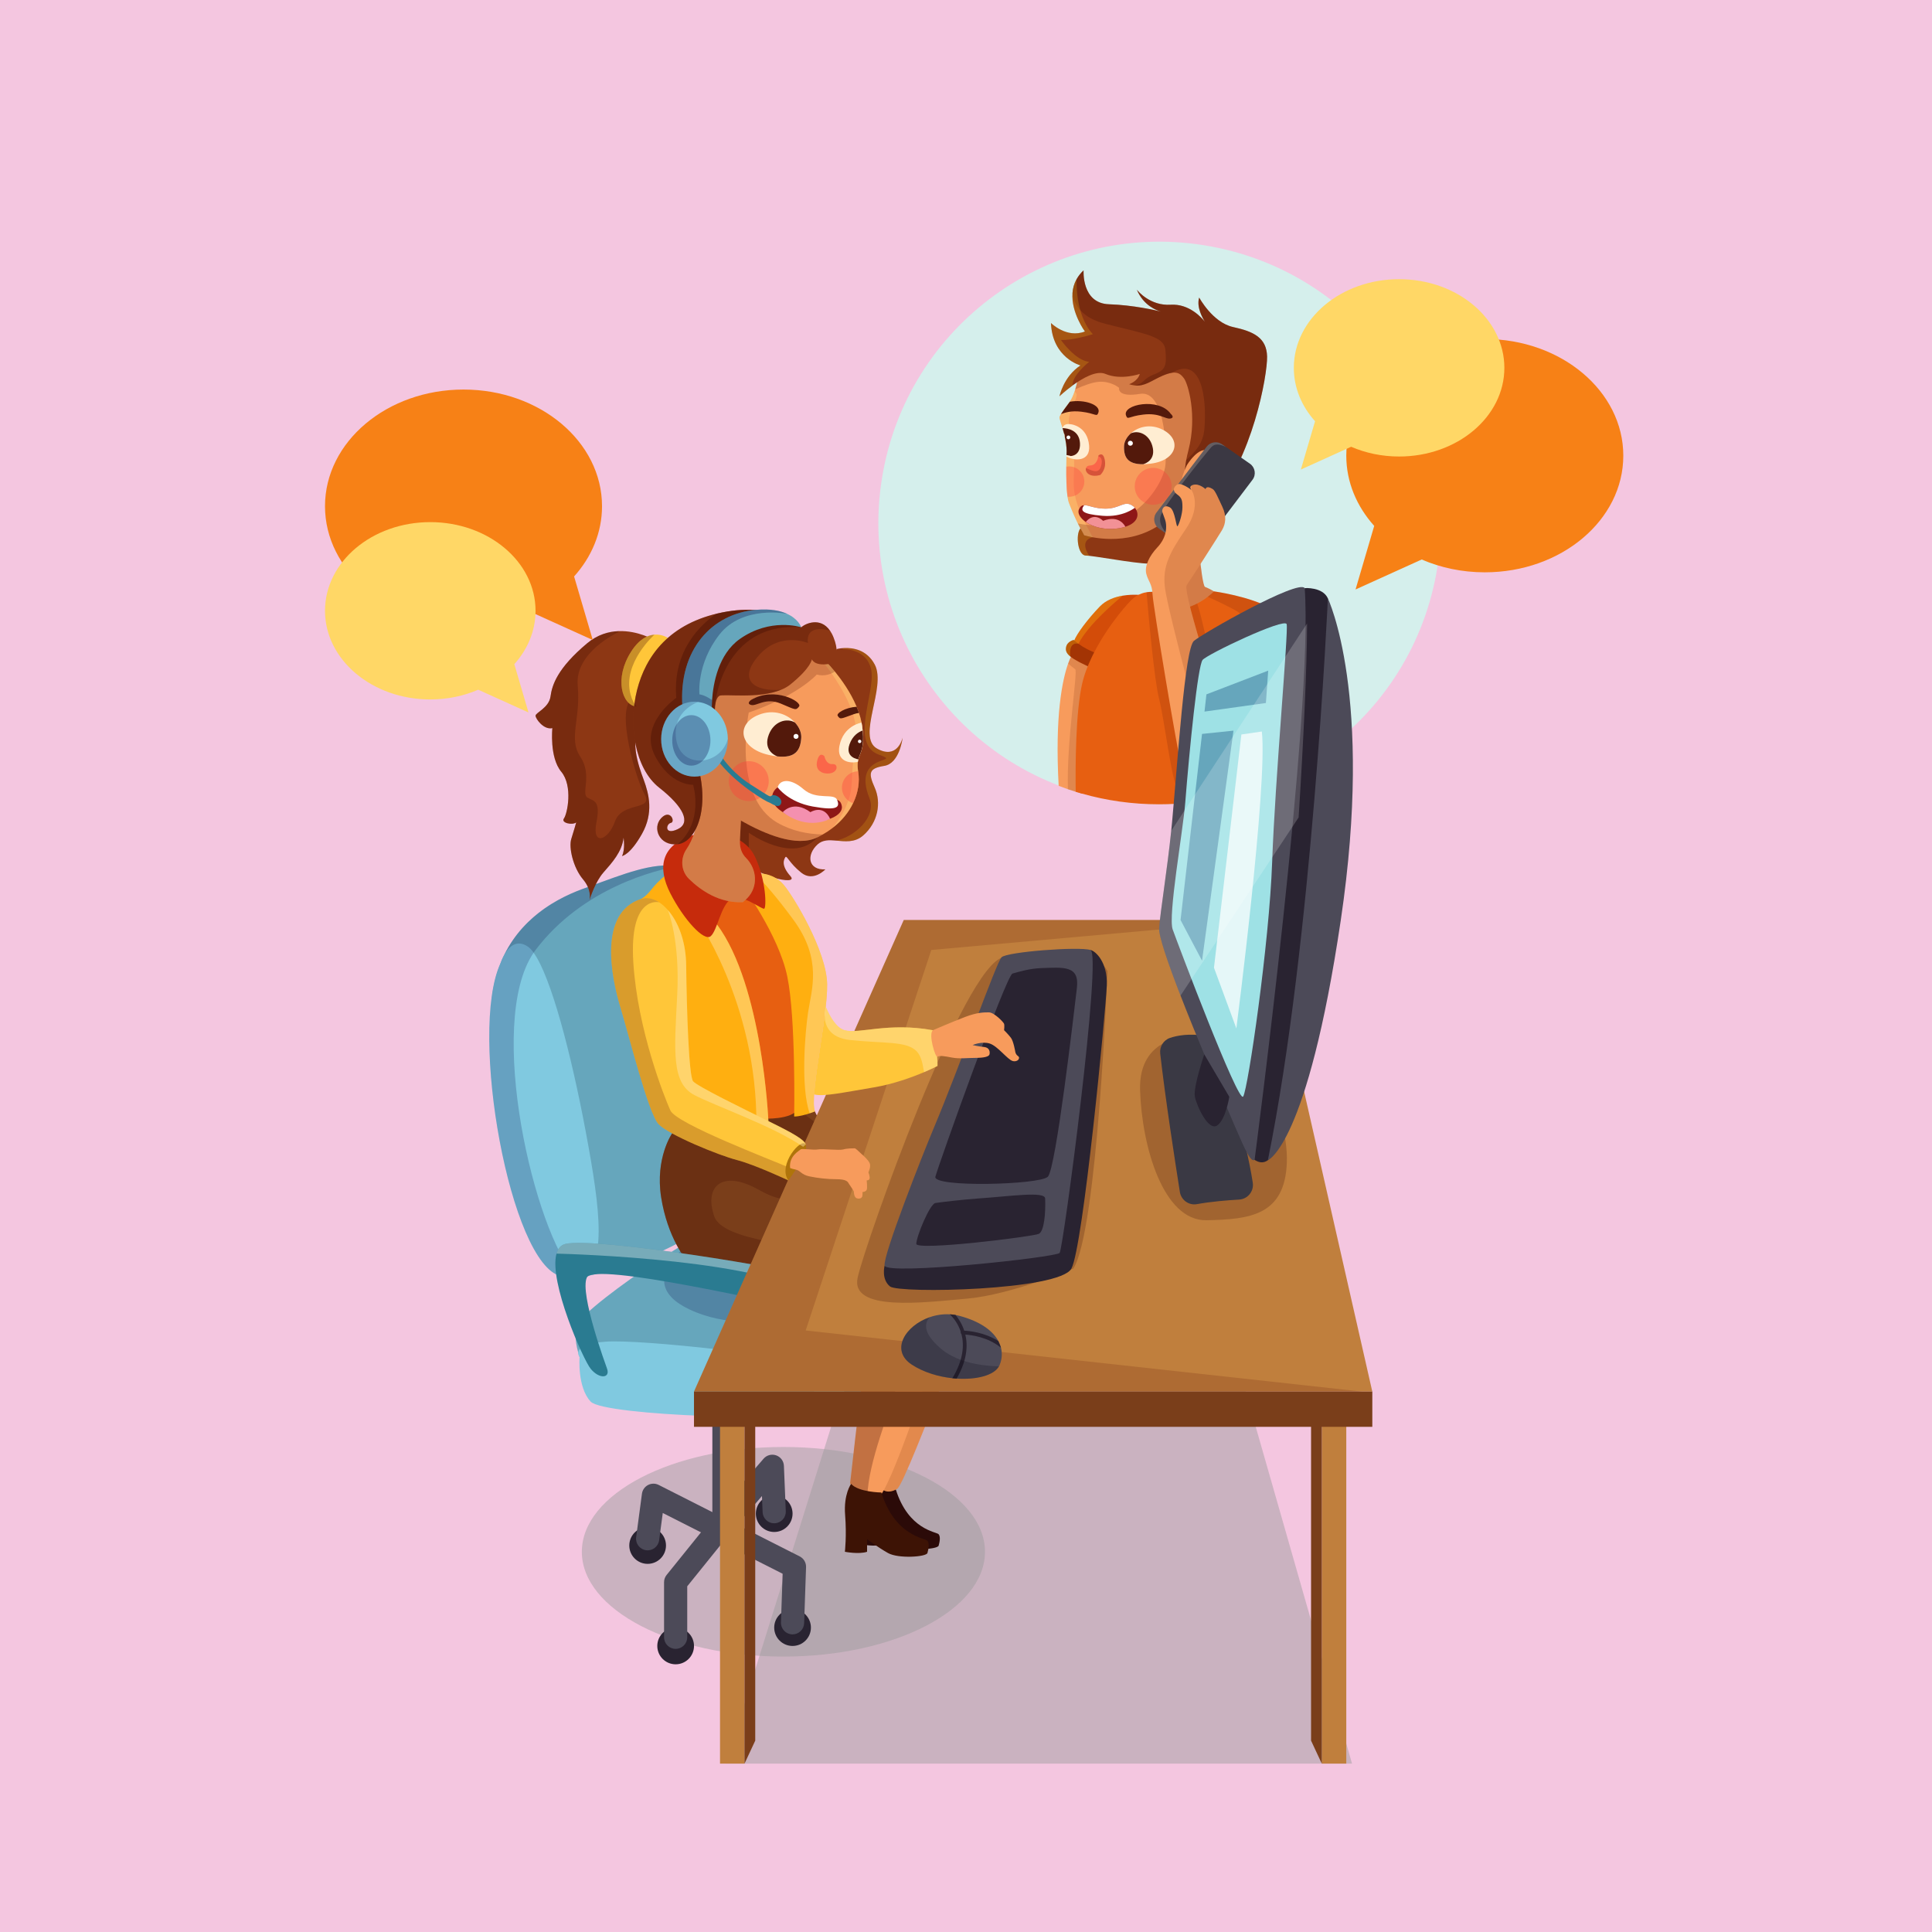 <?xml version="1.0" encoding="utf-8"?>
<!-- Generator: Adobe Illustrator 27.5.0, SVG Export Plug-In . SVG Version: 6.00 Build 0)  -->
<svg version="1.1" xmlns="http://www.w3.org/2000/svg" xmlns:xlink="http://www.w3.org/1999/xlink" x="0px" y="0px"
	 viewBox="0 0 500 500" style="enable-background:new 0 0 500 500;" xml:space="preserve">
<g id="BACKGROUND">
	<rect style="fill:#f4c6e0;" width="500" height="500"/>
</g>
<g id="OBJECTS">
	<g>
		<polygon style="opacity:0.47;fill:#9B9B9B;" points="187.829,456.422 349.905,456.422 301.444,286.928 240.845,286.928 		"/>
		<ellipse style="opacity:0.47;fill:#9B9B9B;" cx="202.746" cy="401.6" rx="52.166" ry="27.122"/>
	</g>
	<g>
		<path style="fill:#2A7B91;" d="M256.062,304.245c-1.11,1.09-2.85,1.78-4.9,1.5c-5.56-0.76-51.68-11.63-53.5-7.55
			c-0.8,1.79,0.03,6.27,1.23,10.79c1.55,5.79,3.71,11.65,3.85,12.05c0.83,2.38-1.94,2.66-4.12,0c-0.96-1.16-3.75-6.97-5.95-13.28
			c-2.12-6.12-3.69-12.71-2.47-16c0.39-1.06,1.08-1.77,2.13-2.02c7.65-1.77,56.9,6.36,62.28,8.38
			C258.012,299.395,257.962,302.395,256.062,304.245z"/>
		<path style="opacity:0.36;fill:#FFFFFF;" d="M256.062,304.245c-0.49-0.29-0.98-0.63-1.47-1.02
			c-10.95-8.85-52.29-11.01-64.39-11.47c0.39-1.06,1.08-1.77,2.13-2.02c7.65-1.77,56.9,6.36,62.28,8.38
			C258.012,299.395,257.962,302.395,256.062,304.245z"/>
		<g>
			<circle style="fill:#292331;" cx="167.608" cy="399.975" r="4.75"/>
			<circle style="fill:#292331;" cx="174.858" cy="425.97" r="4.75"/>
			<circle style="fill:#292331;" cx="200.365" cy="391.725" r="4.75"/>
			<circle style="fill:#292331;" cx="205.115" cy="421.22" r="4.75"/>
		</g>
		<g>
			<g>
				<path style="fill:#4C4A58;" d="M187.358,399.225c-1.657,0-3-1.343-3-3v-59.25c0-1.657,1.343-3,3-3c1.657,0,3,1.343,3,3v59.25
					C190.358,397.882,189.014,399.225,187.358,399.225z"/>
			</g>
			<g>
				<path style="fill:#4C4A58;" d="M174.858,426.725c-1.657,0-3-1.343-3-3v-14.25c0-0.686,0.234-1.35,0.665-1.883l12.5-15.5
					c0.021-0.026,0.043-0.053,0.065-0.078l12.521-14.5c0.804-0.931,2.094-1.275,3.258-0.872c1.162,0.405,1.958,1.479,2.01,2.709
					l0.486,11.746c0.068,1.655-1.218,3.053-2.874,3.121c-1.659,0.083-3.053-1.218-3.122-2.873l-0.173-4.172l-7.534,8.725
					l-11.804,14.636v13.191C177.858,425.382,176.514,426.725,174.858,426.725z"/>
			</g>
			<g>
				<path style="fill:#4C4A58;" d="M205.113,422.975c-0.035,0-0.069-0.001-0.104-0.002c-1.656-0.057-2.952-1.444-2.896-3.101
					l0.431-12.587l-31.021-15.724l-0.941,7.059c-0.219,1.643-1.728,2.792-3.37,2.577c-1.642-0.219-2.796-1.728-2.577-3.37l1.5-11.25
					c0.128-0.964,0.716-1.806,1.576-2.258c0.859-0.454,1.886-0.461,2.754-0.021l36.5,18.5c1.041,0.527,1.682,1.611,1.642,2.778
					l-0.496,14.5C208.054,421.698,206.723,422.975,205.113,422.975z"/>
			</g>
		</g>
		<path style="fill:#66A6BC;" d="M243.362,339.485c-6.62,5.49-18.11,16.84-25.15,22.58c-2.27,1.85-4.07,3.11-5.1,3.42
			c-0.26,0.08-0.7,0.14-1.29,0.2c-8.96,0.85-53.31-0.74-56.89-5.2c-1.85-2.29-3.8-5.82-4.94-9.3c-0.13-0.37-0.25-0.74-0.34-1.11
			c-0.94-3.32-1.05-6.48,0.46-8.34c3.25-4,15.63-12.75,21.25-16.25c5.28-3.29,9.63-6.08,13.7-8.31c0.29-0.16,0.52-0.29,0.68-0.38
			c0.05-0.02,0.1-0.05,0.15-0.08c0.06-0.03,0.09-0.05,0.09-0.05c8.25-4.4,15.49-6.41,27.13-5.43c17.75,1.5,31.25,5.5,34.25,11.25
			S252.112,332.235,243.362,339.485z"/>
		<path style="fill:#66A6BC;" d="M196.862,299.235c-0.82,4.82-3.8,9.26-7.96,13.18c-11.16,10.55-30.79,17.4-39.74,18.17
			c-1.88,0.16-3.29,0.05-4.05-0.35c-5.75-3-18.75-44.75-18-68.75c0.15-4.71,1.04-8.74,2.42-12.19c0,0,0.01-0.02,0.02-0.06
			c0.28-0.7,0.58-1.37,0.89-2.02c0.01-0.02,0.02-0.04,0.03-0.05c2.66-5.46,6.56-9.29,10.37-11.99c4.9-3.45,9.66-5.02,11.52-5.69
			c9.18-3.34,16.57-6.35,22.89-5.29c3.4,0.56,6.48,2.3,9.36,5.79C192.862,239.985,200.362,278.735,196.862,299.235z"/>
		<path style="fill:#80C9E0;" d="M149.062,330.475c-1.12,0.18-2.43,0.11-3.95-0.24c-13-3-23.92-63.12-15.58-80.94
			c0,0,0.01-0.02,0.02-0.06c0.07-0.22,0.37-1.08,0.89-2.02c0.01-0.02,0.02-0.04,0.03-0.05c1.09-1.95,3.13-4.24,6.14-2.18
			c0.49,0.33,0.99,0.86,1.49,1.57c4.47,6.19,9.69,26.01,13.51,46.43C155.362,313.075,157.562,329.075,149.062,330.475z"/>
		<path style="opacity:0.2;fill:#040447;" d="M149.062,330.475c0.03,0.04,0.07,0.07,0.1,0.11c-1.88,0.16-3.29,0.05-4.05-0.35
			c-13-3-23.92-63.12-15.58-80.94c0,0,0.01-0.02,0.02-0.06c0.07-0.22,0.37-1.08,0.89-2.02c0.01-0.02,0.02-0.04,0.03-0.05
			c6.09-12.46,18.58-16.48,21.89-17.68c9.18-3.34,16.57-6.35,22.89-5.29c-5.23,0.95-24.36,5.42-36.65,21.66
			c-0.17,0.23-0.34,0.46-0.5,0.7C125.632,264.885,138.312,319.115,149.062,330.475z"/>
		<path style="fill:#80C9E0;" d="M149.994,351.186c0,0-2.633-3.204,6.617-3.954s50.5,4,54.5,6.25s7.25,9.5,2,12s-56.75,1-60.25-2.75
			S149.994,351.186,149.994,351.186z"/>
		<path style="fill:#92E2F4;" d="M243.862,342.985c-9.03,8.07-19.74,18.04-26.1,22c-1.91,1.19-3.44,1.84-4.4,1.73
			c-0.59-0.07-1.06-0.39-1.43-0.88c-0.04-0.05-0.07-0.1-0.11-0.15c-2.08-3.12-0.71-12.2-0.71-12.2s3.54-3.51,8.48-8.18
			c8.89-8.4,22.31-20.57,27.77-22.82C255.862,318.985,255.612,332.485,243.862,342.985z"/>
		<path style="opacity:0.2;fill:#040447;" d="M243.862,342.985c-9.03,8.07-19.74,18.04-26.1,22c0.15-0.94,0.3-1.92,0.45-2.92
			c0.85-5.77,1.57-12.22,1.38-16.76c-0.42-10.28-22.58,2.27-41.06-6.38c-16.35-7.66,2.07-19.19,6.53-21.75
			c0.29-0.16,0.52-0.29,0.68-0.38c0.05-0.02,0.1-0.05,0.15-0.08c0.06-0.03,0.09-0.05,0.09-0.05c8.25-4.4,15.49-6.41,27.13-5.43
			c17.75,1.5,31.25,5.5,34.25,11.25C255.862,318.985,255.612,332.485,243.862,342.985z"/>
	</g>
	<g>
		<path style="fill:#8D3714;" d="M233.602,190.905c-0.06,0.56-0.92,6.68-4.74,7.3c-4,0.65-4.21,1.78-2.48,5.65
			c1.73,3.88,0.87,9-3.01,12.38c-2.22,1.92-4.76,1.51-7.09,1.31c-1.75-0.16-3.38-0.19-4.67,0.97c-3,2.72-2.5,6.72,2,6.47
			c0,0-3.11,3.37-6.24,0.87c-3.14-2.5-3.75-4.62-4.13-4c-0.38,0.63-1.16,2.1,1.35,4.92c2.32,2.6-9.81,0.06-13.59-5.52
			c-0.34-0.48-0.6-0.99-0.79-1.52c-2.35-6.63,0.04-11.9,6.16-8.89c5.28,2.6,11.27,4.43,16.2,1.67c0.78-0.44,1.54-0.99,2.26-1.67
			c5.28-4.99,8.24-22.24,4.76-28.24c-3.48-6-6.47-10.66-6.47-10.66s2.52-0.84,3.38-3.96c0,0,0.75-0.21,1.87-0.27
			c2.24-0.12,5.94,0.35,8.01,4.27c3.1,5.87-4.77,18.75,0.6,21.75C232.092,196.585,233.482,191.425,233.602,190.905z"/>
		<path style="opacity:0.32;fill:#350703;" d="M212.572,212.515c-0.02,1.93-0.36,3.39-1.09,4.22c-6.24,7.05-17.7-1.22-17.7-1.22
			v3.84l-2.78,1.9c-0.34-0.48-0.6-0.99-0.79-1.52c-2.35-6.63,0.04-11.9,6.16-8.89C201.652,213.445,207.642,215.275,212.572,212.515z
			"/>
		<path style="fill:#2B0A08;" d="M224.532,383.358c0,0-1.833,2.47-1.436,7.494c0.397,5.024-0.056,8.857-0.056,8.857
			s3.361,0.661,5.344,0v-3.04c0,0,2.512,1.91,5.023,3.334c2.512,1.425,9.254,0.955,9.518,0c0.264-0.955,0.529-2.277,0-2.938
			c-0.529-0.661-7.8-1.058-11.105-11.633C231.821,385.432,226.365,385.383,224.532,383.358z"/>
		<path style="fill:#E2894D;" d="M244.324,303.559c4.55,1.256,10.063,6.547,11.914,13.95c1.851,7.403-7.699,28.291-11.914,39.131
			s-10.824,27.894-12.146,28.687c-1.322,0.793-2.908,1.058-3.966,0c-1.058-1.058,16.698-43.59,16.525-55.391
			c-0.173-11.801-8.857-18.375-12.294-18.97C229.004,310.37,239.284,302.167,244.324,303.559z"/>
		<path style="fill:#F79B5C;" d="M244.872,338.665c-2.12,10.7-13.09,42.96-16.92,48.25c0,0-1.55,0.78-3.48,0.43
			c-1.45-0.26-3.1-1.14-4.46-3.47c0,0,2.38-21.42,3.97-33.32c1.59-11.88,1.61-15.31-1.63-16.25h-0.01
			c-1.64-0.47-1.92-4.68-0.28-9.73c1.59-4.94,5.02-10.67,10.78-14.47c0,0,0.52,0.22,1.34,0.61c2.18,1.03,6.51,3.24,9.1,5.74
			C246.852,319.885,246.982,327.955,244.872,338.665z"/>
		<path style="fill:#7A3E1A;" d="M247.512,303.765c-1.84-1.09-6.23-0.4-13.33,6.95c-1.59,1.65-3.32,3.63-5.18,6
			c-2.47,3.15-4.12,5.85-5.19,8.12c-2.47,5.23-1.92,8.24-1.47,9.47h0.01c0.16,0.44,0.31,0.65,0.31,0.65
			c-5.16-0.13-41.38-5.28-43.29-6.87c-1.91-1.59-6.68-8.06-8.27-18.24c-1.59-10.18,2.84-16.53,2.84-16.53
			c1.6-3.56,22.84-6.33,32.38-6.34c2.63,0,4.37,0.2,4.57,0.66c0.93,2.11,1.72,3.17,7.54,5.68c5.81,2.51,15.86,4.23,21.55,5.82
			C245.662,300.715,247.512,303.765,247.512,303.765z"/>
		<path style="opacity:0.3;fill:#490E05;" d="M231.972,358.905c-1.48,5.8-7.34,19.57-7.5,28.44c-1.45-0.26-3.1-1.14-4.46-3.47
			c0,0,2.38-21.42,3.97-33.32c1.59-11.88,1.61-15.31-1.63-16.25c0.16,0.44,0.31,0.65,0.31,0.65c-5.16-0.13-41.38-5.28-43.29-6.87
			c-1.91-1.59-6.68-8.06-8.27-18.24c-1.59-10.18,2.84-16.53,2.84-16.53c1.6-3.56,22.84-6.33,32.38-6.34l18.75,14.06
			c0,0,4.15,4.54,2.13,7.54c-2.02,3-7.26,8.33-9.31,5.33c-2.05-3-4.01-5.99-8.03-5.99c-4.02-0.01-3.97,5.34-13.49,0
			c-9.53-5.34-14.2-0.9-11.53,6.88c2.22,6.47,23.47,7.79,37.22,9.78c0.6,0.08,1.18,0.17,1.75,0.26c2.07,0.32,3.92,0.67,5.45,1.07
			C240.842,328.905,233.762,351.905,231.972,358.905z"/>
		<path style="fill:none;stroke:#000000;stroke-width:0.45;stroke-miterlimit:10;" d="M189.213,232.637
			c1.764-0.025,7.8-13.617-0.925-15.467c-8.725-1.851-14.938,1.719-14.806,5.024C173.613,225.499,179.826,232.77,189.213,232.637z"
			/>
		<path style="fill:#E75F11;" d="M197.534,289.492c0,0,7.41,0.389,8.997-2.52c1.586-2.909,0.53-34.695-5.685-45.742
			c-6.214-11.047-11.586-10.241-13.749-9.65c-2.163,0.59-4.759,5.949-1.454,12.03C188.948,249.691,197.262,268.35,197.534,289.492z"
			/>
		<path style="fill:#FFAF10;" d="M198.862,290.145c-0.87,0.56-1.93,0.97-3.1,1.27c-7.18,1.84-18.71-0.61-18.71-0.61
			c-0.53-7.4-11.5-19.3-15.73-33.31c-4.23-14.02,1.98-23.27,4.62-24.86c2.65-1.58,2.38-3.04,6.61-6.34c0,0,0.58-1.41,4.94,3.13
			c1.9,1.96,4.5,5.05,8.07,9.84C197.382,255.135,198.862,290.145,198.862,290.145z"/>
		<path style="opacity:0.44;fill:#FFE6AE;" d="M198.862,290.145c-0.87,0.56-1.93,0.97-3.1,1.27c0.23-32.33-16.03-54.59-16.03-54.59
			c-1.5-2.86-2.17-5.31-2.24-7.4c1.9,1.96,4.5,5.05,8.07,9.84C197.382,255.135,198.862,290.145,198.862,290.145z"/>
		<path style="fill:#FFAF10;" d="M210.892,287.635c0,0-0.54,0.22-1.34,0.49c-1.12,0.37-2.75,0.83-4.02,0.83
			c0,0,0.47-25.38-1.78-36.22c-2.24-10.84-11.76-23.72-11.76-23.72l3.97-2.32l1.03-0.61c0.13,0,3.38,0.03,5.84,2.93
			c2.51,2.96,11.1,17.11,11.23,25.7C214.202,263.305,209.442,283.535,210.892,287.635z"/>
		<path style="opacity:0.44;fill:#FFE6AE;" d="M210.892,287.635c0,0-0.54,0.22-1.34,0.49c-2.4-6.68-1.19-20.97-0.42-26.13
			c0.88-5.82,3.76-13.62-3.76-23.9c-4.31-5.89-7.49-9.44-9.41-11.4l1.03-0.61c0.13,0,3.38,0.03,5.84,2.93
			c2.51,2.96,11.1,17.11,11.23,25.7C214.202,263.305,209.442,283.535,210.892,287.635z"/>
		<path style="fill:#8D3714;" d="M166.522,186.645c-4.04,4.04-1.27,11.55,0.08,15.19c1.34,3.64,2.61,8.54-0.48,14
			c-3.08,5.46-5.14,5.7-5.14,5.7c0.87-1.74,0.4-4.75,0.4-4.75c-0.4,3.64-2.93,6.41-5.22,9.02c-2.08,2.37-3.38,6.42-3.61,7.16
			c0.14-0.54,0.52-2.8-1.69-5.42c-2.53-3.01-3.72-8.23-3.01-10.44c0.71-2.22,1.27-4.27,1.27-4.27c-0.95,0.79-4.04,0.15-3.17-1.03
			c0.87-1.19,2.38-8.39-0.71-12.1c-3.08-3.72-2.29-11.27-2.29-11.27c-2.22,0.53-4.35-2.42-4.35-3.21c0-0.79,3.48-2.06,3.87-4.98
			c0.4-2.93,1.74-7.28,9.49-13.77c2.68-2.24,5.56-3.05,8.18-3.14h0.01c4.95-0.17,8.98,2.2,8.98,2.2s0.94,11.36-0.89,17.74
			C167.822,184.715,167.262,185.905,166.522,186.645z"/>
		<path style="opacity:0.3;fill:#490E05;" d="M166.602,201.835c1.34,3.64,2.61,8.54-0.48,14c-3.08,5.46-5.14,5.7-5.14,5.7
			c0.87-1.74,0.4-4.75,0.4-4.75c-0.4,3.64-2.93,6.41-5.22,9.02c-2.08,2.37-3.38,6.42-3.61,7.16c0.14-0.54,0.52-2.8-1.69-5.42
			c-2.53-3.01-3.72-8.23-3.01-10.44c0.71-2.22,1.27-4.27,1.27-4.27c-0.95,0.79-4.04,0.15-3.17-1.03c0.87-1.19,2.38-8.39-0.71-12.1
			c-3.08-3.72-2.29-11.27-2.29-11.27c-2.22,0.53-4.35-2.42-4.35-3.21c0-0.79,3.48-2.06,3.87-4.98c0.4-2.93,1.74-7.28,9.49-13.77
			c2.68-2.24,5.56-3.05,8.18-3.14c-0.17,0.22-0.26,0.34-0.26,0.34s-11.2,5.16-10.37,13.78c0.83,8.62-2.5,13.64,0.67,18.38
			c3.16,4.74,0.16,9.57,1.83,10.57s3.48,0.61,2.32,6.56c-1.15,5.94,3.01,4.71,4.85-0.43c1.83-5.13,10.017-2.662,7.645-6.929
			c-2.767-4.977-8.525-26.241-1.585-24.801c1.09,0.23,2.1,1.11,3,2.47c-0.42,1.44-0.98,2.63-1.72,3.37
			C162.482,190.685,165.252,198.195,166.602,201.835z"/>
		<path style="fill:#C62B0C;" d="M179.43,216.113c4.791-1.445,13.088-0.529,15.996,5.685c2.908,6.213,2.908,12.955,2.38,13.352
			c-0.529,0.397-5.949-4.098-8.593-2.512c-2.644,1.586-3.569,8.196-5.288,9.65c-1.719,1.454-7.011-4.363-10.446-11.105
			C170.044,224.441,171.101,218.624,179.43,216.113z"/>
		<g>
			<path style="fill:#F79B5C;" d="M222.112,199.855c0.39,2.43,0,5.26-1.34,8.02c-1.11,2.3-2.87,4.55-5.38,6.45
				c0,0-0.01,0.01-0.01,0.02c-0.75,0.58-1.57,1.12-2.46,1.62c0,0,0,0-0.01,0c-0.46,0.28-0.93,0.53-1.43,0.77
				c-5.35,2.59-13.58-0.89-19.73-4.37c-3.63-2.04-6.53-4.08-7.69-4.87c0,0-2.58-1.12-4.11-3.58c-0.64-1.03-1.09-2.29-1.09-3.81
				c0,0-13.13-7.12-8.5-20.5c4.45-12.88,20.96-24.02,41.6-9.53c0.8,0.55,1.6,1.15,2.4,1.78c0,0,0.7,0.72,1.71,1.96
				c1.62,1.99,4.05,5.32,5.62,9.09c0.22,0.53,0.42,1.06,0.6,1.6c0.29,0.83,0.52,1.67,0.68,2.51c0.05,0.28,0.1,0.56,0.14,0.84
				c0.06,0.43,0.11,0.83,0.14,1.2c0.47,4.72-0.66,5.64-1.12,7.46c-0.05,0.21-0.09,0.42-0.12,0.66c-0.09,0.64-0.09,1.4,0.07,2.44
				C222.082,199.695,222.102,199.775,222.112,199.855z"/>
			<path style="fill:#F79B5C;" d="M193.452,232.375c-0.69,0.71-1.22,1.11-1.22,1.11c-6.03,0.27-10.81-2.99-13.92-6.02
				c-2.12-2.07-2.28-5.34-0.6-7.78c0.75-1.09,1.51-2.6,2.15-4.7c1.19-3.93,0.73-8.14,0.09-11.07c-0.46-2.17-1.03-3.65-1.08-3.8
				l12.89,11.97c0,0,0,0-0.01,0.28c-0.03,0.47-0.09,1.73-0.27,5.13c-0.1,2.16,0.64,3.59,1.58,4.53
				C195.922,224.895,196.242,229.435,193.452,232.375z"/>
		</g>
		<path style="opacity:0.36;fill:#FFD878;" d="M222.112,199.855c0.39,2.43,0,5.26-1.34,8.02c-1.11,2.3-2.87,4.55-5.38,6.45
			c3.04-3.51,4.51-7.48,4.86-9.92c0.42-3.01,0.01-4.35,1.23-13.26c1.18-8.65-8.92-20.38-9.52-21.07c0.8,0.55,1.6,1.15,2.4,1.78
			c0,0,0.7,0.72,1.71,1.96c1.62,1.99,4.05,5.32,5.62,9.09c0.22,0.53,0.42,1.06,0.6,1.6c0.29,0.83,0.52,1.67,0.68,2.51
			c0.05,0.28,0.1,0.56,0.14,0.84c0.06,0.43,0.11,0.83,0.14,1.2c0.47,4.72-0.66,5.64-1.12,7.46c-0.05,0.21-0.09,0.42-0.12,0.66
			c-0.09,0.64-0.09,1.4,0.07,2.44C222.082,199.695,222.102,199.775,222.112,199.855z"/>
		<path style="opacity:0.24;fill:#601506;" d="M201.262,212.965c3.72,2.12,7.8,2.91,11.65,3c-0.46,0.28-0.93,0.53-1.43,0.77
			c-5.35,2.59-13.58-0.89-19.73-4.37c-0.03,0.47-0.09,1.73-0.27,5.13c-0.1,2.16,0.64,3.59,1.58,4.53c2.86,2.87,3.18,7.41,0.39,10.35
			c-0.69,0.71-1.22,1.11-1.22,1.11c-6.03,0.27-10.81-2.99-13.92-6.02c-2.12-2.07-2.28-5.34-0.6-7.78c0.75-1.09,1.51-2.6,2.15-4.7
			c1.19-3.93,0.73-8.14,0.09-11.07c-0.64-1.03-1.09-2.29-1.09-3.81c0,0-13.13-7.12-8.5-20.5c4.62-13.37,22.25-24.87,44-7.75
			c0,0,0.7,0.72,1.71,1.96c-0.96,0.59-2.67,1.32-4.7,0.76c0,0-4.65,5.33-17.59,9.83
			C193.782,184.405,189.342,206.185,201.262,212.965z"/>
		<path style="fill:#FFEDD2;" d="M223.252,189.055c-0.03-0.37-0.08-0.77-0.14-1.2c-0.04-0.28-0.09-0.56-0.14-0.84
			c0,0-4.74,0.72-5.74,6.09c-0.71,3.84,2.45,4.56,4.78,4.07c0.03-0.24,0.07-0.45,0.12-0.66
			C222.592,194.695,223.722,193.775,223.252,189.055z"/>
		<path style="fill:#FFEDD2;" d="M207.362,190.985c-0.22,3.26-1.58,5.28-6.2,4.77c-0.69-0.07-1.45-0.2-2.3-0.4
			c-7.63-1.75-8.5-8-2.49-10.37c3.86-1.53,7.4-0.17,9.36,2C206.842,188.195,207.452,189.645,207.362,190.985z"/>
		<path style="fill:#53190B;" d="M207.362,190.985c-0.22,3.26-1.58,5.28-6.2,4.77c-0.81-0.32-3.69-1.79-2.18-5.67
			c1.32-3.39,4.59-4.36,6.75-3.1C206.842,188.195,207.452,189.645,207.362,190.985z"/>
		<path style="fill:none;stroke:#000000;stroke-width:0.45;stroke-miterlimit:10;" d="M183.236,197.302
			c0,0,2.75-7.446-0.875-11.821s-10.018-0.801-9.5,4.602C173.38,195.488,179.486,200.248,183.236,197.302z"/>
		<path style="fill:none;stroke:#000000;stroke-width:0.45;stroke-miterlimit:10;" d="M184.843,190.953
			c0,3.725-2.689,6.746-6.006,6.746c-3.317,0-6.006-3.02-6.006-6.746c0-3.726,2.689-6.746,6.006-6.746
			C182.154,184.207,184.843,187.227,184.843,190.953z"/>
		<path style="fill:#8E1717;" d="M209.986,206.357c4.768,1.262,7.353-0.664,7.875,2.25s-6.284,5.625-13.267,2.625
			c-6.983-3-4.983-7.25-2.233-8S205.736,205.232,209.986,206.357z"/>
		<path style="fill:#F490AF;" d="M202.591,210.19c0,0,2.645-3.292,7.145,0c0,0,3.313-2.142,5.094,1.7
			C214.831,211.889,209.279,215.203,202.591,210.19z"/>
		<path style="fill:#FFFFFF;" d="M201.258,203.76c0,0,2.729,3.836,9.104,4.967s7.066,0.196,6.283-1.712s-5.277,0.217-8.717-2.783
			C204.486,201.232,201.779,201.788,201.258,203.76z"/>
		<g style="opacity:0.36;">
			<circle style="fill:#FF3B3B;" cx="193.786" cy="202.157" r="5.169"/>
			<path style="fill:#FF3B3B;" d="M220.772,207.875c-1.67-0.56-2.88-2.15-2.88-4.02c0-2.32,1.87-4.21,4.19-4.24
				c0,0.08,0.02,0.16,0.03,0.24C222.502,202.285,222.112,205.115,220.772,207.875z"/>
		</g>
		<path style="fill:#FFC639;" d="M172.832,165.095c-5.7,6.63-7.94,17.03-8.09,17.74c-0.01,0.03-0.01,0.04-0.01,0.04
			c-3.75-0.35-5.87-7.27-1.37-14.27c2.08-3.25,4.27-4.23,6.01-4.36C171.402,164.085,172.832,165.095,172.832,165.095z"/>
		<path style="fill:#8D3714;" d="M214.362,171.855c-3.75,0.5-4.25-1.25-4.25-1.25s-0.13,2.13-5.52,6.5c-0.7,0.57-1.51,1.03-2.4,1.39
			c-5.94,2.49-15.21,0.96-16.08,1.61c-1,0.75-1.51,3.19-0.75,8.75c0.77,5.56-1.29,4.92-1.29,4.92c-0.05,4.06-3.46,4.43-3.46,4.43
			c3.12,11.22-0.5,19.78-5.25,20.28s-6.63-4.25-4.25-6.75c2.37-2.5,3.75,1,2.5,1.23s-1.75,3.27,1.75,1.64
			c3.5-1.62,1.62-5.75-4.75-10.75c-6.38-5-8-16.37-5.75-25.25c2.25-8.87,8.37-17.37,22.12-20.12s20.39,3.87,20.39,3.87
			c0.89-0.89,4.9-2.84,7.44,0.88c0.01,0.01,0.02,0.01,0.02,0.01c0.32,0.48,0.63,1.05,0.9,1.74
			C218.112,170.985,214.362,171.855,214.362,171.855z"/>
		<path style="opacity:0.3;fill:#490E05;" d="M214.812,163.235c-0.4-0.13-6.31-1.95-5.73,3.17c0,0-6.43-2.75-11.8,2.28
			c-0.31,0.29-0.61,0.6-0.91,0.94c-5.52,6.27-1.3,9.44,5.82,8.87c-5.94,2.49-15.21,0.96-16.08,1.61c-1,0.75-1.51,3.19-0.75,8.75
			c0.17,1.26,0.2,2.2,0.14,2.9c0,0.04-0.01,0.08-0.01,0.12c-0.04,0.37-0.1,0.67-0.18,0.91c-0.02,0.03-0.03,0.06-0.03,0.09
			c-0.03,0.06-0.05,0.11-0.07,0.16c-0.1,0.25-0.23,0.41-0.36,0.52c-0.03,0.03-0.07,0.05-0.1,0.07c-0.03,0.03-0.06,0.05-0.09,0.06
			c-0.09,0.05-0.17,0.08-0.24,0.09c-0.03,0.01-0.06,0.01-0.09,0.01c-0.16,0.02-0.26-0.01-0.26-0.01c-0.05,4.06-3.46,4.43-3.46,4.43
			c3.12,11.22-0.5,19.78-5.25,20.28s-6.63-4.25-4.25-6.75c2.37-2.5,3.75,1,2.5,1.23s-1.75,3.27,1.75,1.64
			c3.5-1.62,1.62-5.75-4.75-10.75c-6.38-5-8-16.37-5.75-25.25c2.16-8.52,7.9-16.7,20.54-19.77c0.51-0.13,1.04-0.24,1.58-0.35
			c0.75-0.15,1.48-0.27,2.19-0.37c11.93-1.62,17.87,3.92,18.19,4.23c0.01,0,0.01,0.01,0.01,0.01
			C208.262,161.465,212.272,159.515,214.812,163.235z"/>
		<path style="opacity:0.32;fill:#350703;" d="M207.372,162.355c-18.05-1.45-22.91,15.65-22.53,24.22c0.08,1.76,0.31,3.49,0.66,5.18
			c0,0.04-0.01,0.08-0.01,0.12c-0.04,0.37-0.11,0.67-0.18,0.91c-0.02,0.03-0.03,0.06-0.03,0.09c-0.03,0.06-0.05,0.11-0.07,0.16
			c-0.11,0.24-0.24,0.4-0.36,0.52c-0.03,0.03-0.07,0.05-0.1,0.07c-0.03,0.03-0.06,0.05-0.09,0.06c-0.09,0.05-0.17,0.08-0.24,0.09
			c-0.03,0.01-0.06,0.01-0.09,0.01c-0.16,0.02-0.26-0.01-0.26-0.01c-0.05,4.06-3.46,4.43-3.46,4.43c3.12,11.22-0.5,19.78-5.25,20.28
			c6.92-5.89,4.01-15.38,4.01-15.38s-6.03,0.3-10-7.78c-3.97-8.09,5.64-14.73,5.64-14.73c-1-12.38,6.57-19.16,10.39-21.76
			c0.51-0.13,1.04-0.24,1.58-0.35c0.75-0.15,1.48-0.27,2.19-0.37c11.93-1.62,17.87,3.92,18.19,4.23
			C207.372,162.345,207.372,162.355,207.372,162.355z"/>
		<path style="opacity:0.54;fill:#FF3B3B;" d="M213.361,200.107c3.5,0.625,3.875-2.5,2.125-2.357
			c-1.75,0.143-2.125-2.026-2.125-2.026s-1.272-1.489-1.894,1.264C210.845,199.742,213.361,200.107,213.361,200.107z"/>
		<path style="fill:#53190B;" d="M206.805,182.822c0.887-1.151-6.293-5.265-12.401-1.695c0,0-1.392,0.945,0,1.32
			s3.727-2,7.622-0.375C205.921,183.697,205.938,183.947,206.805,182.822z"/>
		<path style="fill:#53190B;" d="M222.292,184.505c-0.42,0.05-0.87,0.16-1.35,0.33c-3.42,1.22-3.45,1.44-4.14,0.43
			c-0.44-0.64,1.86-2.14,4.89-2.36C221.912,183.435,222.112,183.965,222.292,184.505z"/>
		<path style="fill:#66A6BC;" d="M207.362,162.345c-0.23-0.07-8-2.53-15.88,3.01c-5.6,3.94-6.91,11.59-7.2,15.83
			c-0.12,1.83-0.05,3.02-0.05,3.02c-3.38-3.14-7.62-1.33-7.62-1.33c-1.05-14.69,7.62-24.14,19.18-25.06
			c3.6-0.29,6.11,0.23,7.85,1.01c0,0.01,0,0.01,0,0.01C206.552,160.135,207.302,162.155,207.362,162.345z"/>
		<path style="opacity:0.3;fill:#040447;" d="M203.642,158.825c0,0.01,0,0.01,0,0.01s-11.45-2.29-17.46,5.39
			c-6,7.68-5.17,15.48-5.17,15.48s1.23,0.06,3.27,1.48c-0.12,1.83-0.05,3.02-0.05,3.02c-3.38-3.14-7.62-1.33-7.62-1.33
			c-1.05-14.69,7.62-24.14,19.18-25.06C199.392,157.525,201.902,158.045,203.642,158.825z"/>
		<path style="fill:#2A7B91;" d="M185.515,193.908c0,0,2.751,5.306,8.712,9.105c5.961,3.799,4.782,3.144,5.633,2.816
			c0.851-0.327,2.882,0.852,2.227,2.227c-0.655,1.376-2.62-0.327-3.079-0.393c-0.458-0.066-8.974-4.913-13.493-11.201
			C180.996,190.174,184.903,192.88,185.515,193.908z"/>
		<path style="fill:#53190B;" d="M222.132,196.515c0,0-3.52-0.41-2.27-3.91c0.82-2.31,2.41-3.2,3.39-3.55
			C223.722,193.775,222.592,194.695,222.132,196.515z"/>
		<path style="fill:#80C9E0;" d="M188.362,191.205v0.09c0,5.35-3.86,9.69-8.63,9.69c-4.76,0-8.62-4.34-8.62-9.69
			s3.86-9.69,8.62-9.69c0.31,0,0.63,0.02,0.93,0.06C184.972,182.185,188.322,186.245,188.362,191.205z"/>
		<circle style="fill:#FFFFFF;" cx="206.008" cy="190.579" r="0.639"/>
		<path style="fill:#FFFFFF;" d="M222.915,191.875c0,0.244-0.198,0.442-0.442,0.442c-0.244,0-0.442-0.198-0.442-0.442
			s0.198-0.442,0.442-0.442C222.717,191.433,222.915,191.631,222.915,191.875z"/>
		<path style="opacity:0.19;fill:#FFC612;" d="M233.602,190.905c-0.06,0.56-0.92,6.68-4.74,7.3c-4,0.65-4.21,1.78-2.48,5.65
			c1.73,3.88,0.87,9-3.01,12.38c-2.22,1.92-4.76,1.51-7.09,1.31c4.68-0.81,10.69-6.06,8.73-10.97c-4.79-12.01,9.13-8.89,2.49-11.25
			c-7.64-2.72-1-15.92-2-21.77c-1-5.86-7.51-5.57-7.51-5.57s0.14-0.1,0.38-0.27c2.24-0.12,5.94,0.35,8.01,4.27
			c3.1,5.87-4.77,18.75,0.6,21.75C232.092,196.585,233.482,191.425,233.602,190.905z"/>
		<path style="opacity:0.3;fill:#040447;" d="M183.859,191.61c0,3.609-2.213,6.535-4.942,6.535c-2.729,0-4.942-2.926-4.942-6.535
			c0-3.609,2.213-6.535,4.942-6.535C181.647,185.075,183.859,188.001,183.859,191.61z"/>
		<path style="opacity:0.17;fill:#040447;" d="M188.362,191.215v0.08c0,5.35-3.86,9.69-8.63,9.69c-4.76,0-8.62-4.34-8.62-9.69
			s3.86-9.69,8.62-9.69c0.31,0,0.63,0.02,0.93,0.06c-1.48,0.58-6.75,3.12-5.65,9.78
			C176.292,199.185,186.532,198.165,188.362,191.215z"/>
		<path style="opacity:0.3;fill:#490E05;" d="M169.372,164.245c0,0-8.36,7.41-6.19,15.46c0.4,1.48,0.94,2.48,1.56,3.13
			c-0.01,0.03-0.01,0.04-0.01,0.04c-3.75-0.35-5.87-7.27-1.37-14.27C165.442,165.355,167.632,164.375,169.372,164.245z"/>
		<path style="opacity:0.3;fill:#490E05;" d="M171.602,181.645c-0.06,0.05-0.16,0.15-0.32,0.27
			C171.432,181.785,171.542,181.685,171.602,181.645z"/>
		<path style="fill:#FFE6AE;" d="M173.975,229.014"/>
		<path style="fill:#3D1305;" d="M220.259,384.03c0,0-1.969,2.654-1.543,8.052s-0.06,9.517-0.06,9.517s3.611,0.71,5.742,0v-3.267
			c0,0,2.699,2.052,5.397,3.582s9.943,1.026,10.227,0c0.284-1.026,0.568-2.446,0-3.156c-0.568-0.71-8.38-1.136-11.931-12.499
			C228.09,386.258,222.228,386.205,220.259,384.03z"/>
	</g>
	<g>
		<path style="fill:#2A7B91;" d="M212.392,336.675c-1.12,1.25-3.02,2.08-5.28,1.77c-5.75-0.79-53.37-12.01-55.25-7.8
			c-1.88,4.22,4.99,22.84,5.25,23.59c0.86,2.45-2,2.75-4.25,0c-1.9-2.32-10.88-22.51-8.84-29.8c0.37-1.33,1.12-2.24,2.34-2.52
			c7.9-1.83,58.75,6.57,64.31,8.65C214.042,331.835,214.132,334.745,212.392,336.675z"/>
		<path style="opacity:0.36;fill:#FFFFFF;" d="M212.392,336.675c-0.31-0.2-0.62-0.43-0.93-0.68c-12.31-9.95-63.07-11.45-67.44-11.56
			c0.37-1.33,1.12-2.24,2.34-2.52c7.9-1.83,58.75,6.57,64.31,8.65C214.042,331.835,214.132,334.745,212.392,336.675z"/>
	</g>
	<g>
		<rect x="186.341" y="366.884" style="fill:#C07F3D;" width="6.34" height="89.538"/>
		<polygon style="fill:#7A3E1A;" points="192.681,456.422 195.455,450.478 195.455,366.884 192.681,366.884 		"/>
		<rect x="342.077" y="366.884" style="fill:#C07F3D;" width="6.34" height="89.538"/>
		<polygon style="fill:#7A3E1A;" points="342.077,456.422 339.303,450.478 339.303,366.884 342.077,366.884 		"/>
		<polygon style="fill:#C07F3D;" points="355.152,360.145 179.602,360.145 233.892,238.095 327.412,238.095 		"/>
		<rect x="179.604" y="360.148" style="fill:#7A3E1A;" width="175.55" height="9.114"/>
		<polygon style="opacity:0.18;fill:#601506;" points="352.512,360.145 179.602,360.145 233.892,238.095 327.412,238.095 
			241.022,245.855 208.512,344.325 		"/>
		<path style="opacity:0.22;fill:#350703;" d="M277.783,328.302c0,0-16.181,6.79-27.478,7.781
			c-11.297,0.991-30.364,3.483-28.331-5.513c2.033-8.996,27.488-81.069,37.736-82.835c10.247-1.766,23.007-3.619,26.902,3.61
			C286.613,251.345,284.059,318.529,277.783,328.302z"/>
	</g>
	<g>
		<path style="fill:#292331;" d="M228.936,327.538c0,0-0.939,3.521,1.408,5.399c2.347,1.878,43.891,1.058,46.943-4.635
			c3.051-5.693,8.919-67.188,9.154-73.29c0.235-6.103-3.021-8.954-4.225-9.154l-9.388,76.986L228.936,327.538z"/>
		<path style="fill:#4C4A58;" d="M241.603,292.075c6.926-16.455,16.203-42.931,17.611-44.34c1.408-1.408,19.951-2.817,23.002-1.878
			c3.051,0.939-7.041,77.221-7.98,78.394c-0.939,1.173-44.83,5.868-45.3,3.286C228.467,324.956,238.742,298.874,241.603,292.075z"/>
		<path style="fill:#292331;" d="M269.307,250.552c6.103-0.224,10.093-0.704,9.388,5.164c-0.704,5.868-5.398,46.708-7.511,48.82
			c-2.112,2.113-29.809,2.817-29.105,0c0.704-2.816,18.308-52.106,19.951-52.576C263.674,251.491,266.487,250.656,269.307,250.552z"
			/>
		<path style="fill:#292331;" d="M253.112,310.169c8.443-0.573,17.298-1.934,17.372,0c0.145,3.755-0.231,8.446-1.639,9.15
			c-1.408,0.704-31.705,4.463-31.705,2.586c0-1.878,3.505-10.327,4.927-10.562C243.488,311.108,249.61,310.407,253.112,310.169z"/>
	</g>
	<g>
		<path style="fill:#FFC639;" d="M242.622,275.865c0,0-1.32,0.69-3.47,1.61c-3.09,1.31-7.91,3.09-13.06,3.95
			c-7.75,1.29-13.11,2.47-15.4,1.8c0.35-5.22,1.86-13.47,2.73-20.35c0.11-0.78,0.2-1.54,0.27-2.28c0.01-0.03,0.01-0.04,0.01-0.04
			c1,2.39,2.68,5.44,4.86,6.06c3.7,1.06,11.24-2.11,22.87,0C241.432,266.615,242.752,272.965,242.622,275.865z"/>
		<path style="opacity:0.44;fill:#FFE6AE;" d="M242.622,275.865c0,0-1.32,0.69-3.47,1.61c-0.36-1.73-0.54-4.03-2.01-5.49
			c-2.62-2.59-8.38-1.91-17.07-2.82c-5.57-0.58-6.61-3.95-6.65-6.29c-0.02-1.16,0.21-2.07,0.27-2.28c0.01-0.03,0.01-0.04,0.01-0.04
			c1,2.39,2.68,5.44,4.86,6.06c3.7,1.06,11.24-2.11,22.87,0C241.432,266.615,242.752,272.965,242.622,275.865z"/>
		<path style="fill:#FFC639;" d="M208.512,296.225c0,0-0.26,0.19-0.66,0.57c-0.92,0.88-2.57,2.74-3.37,5.48h-0.01
			c-0.28,0.96-0.45,2.03-0.45,3.2c0,0-8.73-4.09-13.36-5.28c-4.62-1.19-17.58-6.48-20.22-9.26c-2.65-2.77-7.67-23-9.92-30.4
			c-2.24-7.41-5.8-24.34,5.42-27.9c1.45-0.46,3.06-0.13,4.6,0.84c0,0.01,0,0.01,0,0.01c0.82,0.52,1.62,1.23,2.37,2.11
			c0.23,0.25,0.44,0.52,0.65,0.81c2.28,3.06,3.96,7.74,4.02,13.42c0.13,11.37,0.68,28.69,1.79,30.01c1.12,1.32,12.75,7,19.49,10.31
			C205.602,293.445,208.252,295.035,208.512,296.225z"/>
		<path style="opacity:0.24;fill:#601506;" d="M204.472,302.275c-0.28,0.96-0.45,2.03-0.45,3.2c0,0-8.73-4.09-13.36-5.28
			c-4.62-1.19-17.58-6.48-20.22-9.26c-2.65-2.77-7.67-23-9.92-30.4c-2.24-7.41-5.8-24.34,5.42-27.9c1.45-0.46,3.06-0.13,4.6,0.84
			c0,0.01,0,0.01,0,0.01c0.01,0.01,0.01,0.02,0.01,0.02s-7.76-1.93-6.65,15.57s8.04,34.84,9.58,38.29
			C175.012,290.825,199.472,300.095,204.472,302.275z"/>
		<path style="fill:#AF740B;" d="M204.02,305.479c0,0,5.445-7.174,4.493-9.254C207.562,294.145,201.145,301.407,204.02,305.479z"/>
		<path style="fill:#F79B5C;" d="M204.479,302.271c0,0,0.24,0.163,1.476,0.425c1.236,0.262,1.393,1.299,3.5,1.744
			c2.107,0.444,4.625,0.741,7.069,0.741c2.444,0,2.889,0.667,3.037,0.963c0.148,0.296,1.111,1.555,1.407,2.222
			c0,0,0,1.48,0.741,1.74c0.741,0.26,1.407-0.036,1.481-0.629c0.074-0.593,0-0.963,0-0.963s0.889-0.074,1.111-0.593s0-2.443,0-2.443
			s0.593,0.072,0.741-0.446c0.148-0.518-0.296-1.633-0.296-1.633s0.727-1.478,0.326-2.367c-0.401-0.889-1.586-1.926-2.178-2.444
			c-0.593-0.518-1.407-1.407-1.704-1.407c-0.296,0-2,0-2.963,0.296c-0.963,0.296-5.449-0.222-6.576,0
			c-1.127,0.222-4.17-0.335-4.463,0C206.895,297.813,204.137,299.139,204.479,302.271z"/>
		<path style="fill:#F79B5C;" d="M241.431,266.612c0,0,5.239-2.244,8.35-3.429c3.111-1.185,4.814-1.185,6.148-1.185
			c1.333,0,3.777,2.518,3.926,2.963c0.148,0.445,0,1.651,0,1.651s1.111,1.09,1.778,1.978c0.667,0.889,1.111,3.555,1.111,3.555
			s0.074,0.741,0.741,1.185c0.667,0.444-0.074,1.629-1.407,1.259c-1.333-0.37-3.852-3.852-5.926-4.518
			c-2.074-0.667-4.444,0.391-4.444,0.391s1.481,0.35,2.963,0.498c1.481,0.148,1.555,1.333,1.407,1.926
			c-0.148,0.593-1.509,0.889-3.495,0.889c-1.986,0-4.282,0.296-6.208-0.074c-1.926-0.37-3.191-0.592-3.744-0.222
			C242.078,273.85,240.192,267.597,241.431,266.612z"/>
		<path style="opacity:0.44;fill:#FFE6AE;" d="M208.512,296.225c0,0-0.26,0.19-0.66,0.57c-7.68-5.33-22.86-10.62-28.12-13.38
			c-6.02-3.15-5.22-11.34-4.47-25.89c0.73-14.15-2.26-21.6-2.42-22c0.02,0.01,0.04,0.04,0.07,0.07c0.1,0.14,0.32,0.41,0.65,0.81
			c2.28,3.06,3.96,7.74,4.02,13.42c0.13,11.37,0.68,28.69,1.79,30.01c1.12,1.32,12.75,7,19.49,10.31
			C205.602,293.445,208.252,295.035,208.512,296.225z"/>
		<path style="fill:#F79B5C;" d="M190.677,321.917"/>
	</g>
	<g>
		
			<ellipse transform="matrix(0.157 -0.988 0.988 0.157 119.25 410.442)" style="fill:#D5EFEC;" cx="299.956" cy="135.395" rx="72.756" ry="72.756"/>
		<g>
			<path style="fill:#F79B5C;" d="M279.992,205.385c-0.43-7.7-0.83-23.96,2.67-32.44c0.06-0.14,0.11-0.27,0.17-0.4l-1.04-0.8
				l-3.92-3.05c0,0-0.3,0.37-0.73,1.31c-0.21,0.44-0.45,1.01-0.71,1.72c-1.48,4.18-3.46,13.38-2.45,31.65
				c0.79,0.31,1.59,0.6,2.4,0.88c0.66,0.22,1.33,0.44,2.01,0.65L279.992,205.385z"/>
			<path style="opacity:0.15;fill:#601506;" d="M279.992,205.385c-0.43-7.7-0.83-23.96,2.67-32.44c0.06-0.14,0.11-0.27,0.17-0.4
				l-1.04-0.8l-3.92-3.05c0,0-0.3,0.37-0.73,1.31c-0.21,0.44-0.45,1.01-0.71,1.72c0.67,0.57,1.41,1.19,1.84,1.48
				c0.72,0.49-2.31,18.99-1.89,31.05c0.66,0.22,1.33,0.44,2.01,0.65L279.992,205.385z"/>
			<path style="fill:#D34C09;" d="M295.822,154.042c0,0-7.97,16.57-10.71,16.44c-0.06,0-0.12-0.01-0.18-0.02
				c-2.59-0.21-6.37-2.7-6.98-3.79c-0.03-0.06-0.06-0.12-0.07-0.17c-0.04-0.16,0.01-0.42,0.14-0.75c0.65-1.7,3.36-5.39,6.59-8.76
				c1.64-1.71,3.91-2.5,5.98-2.84C293.392,153.692,295.822,154.042,295.822,154.042z"/>
			<path style="fill:#A33404;" d="M284.932,170.462c-0.04,1.98-1.67,2.74-1.67,2.74c-3.33-1.44-5.24-2.46-6.28-3.32
				c-1.05-0.85-1.22-1.55-1.09-2.33c0.25-1.57,1.98-1.93,1.98-1.93c0.05,0.04,0.1,0.09,0.15,0.13c0.36,0.31,0.72,0.6,1.08,0.86
				c2.87,2.08,5.7,2.72,5.73,2.86C284.912,169.832,284.942,170.162,284.932,170.462z"/>
			<path style="fill:#E75F11;" d="M329.322,178.475c-0.07,0.32-0.15,0.64-0.23,0.96c-0.09,0.37-0.18,0.75-0.28,1.13
				c-0.17,0.68-0.35,1.36-0.53,2.05v0.01c-0.46,1.71-0.94,3.43-1.44,5.13c-0.81,2.72-1.68,5.38-2.56,7.86
				c-0.26,0.74-0.53,1.47-0.79,2.17c-0.03,0.08-0.06,0.16-0.09,0.24c-0.2,0.53-0.4,1.05-0.59,1.55c-0.23,0.59-0.46,1.15-0.69,1.69
				c-0.23,0.55-0.45,1.07-0.67,1.57c0,0.01-0.01,0.02-0.02,0.03c-0.13,0.29-0.25,0.57-0.38,0.85c-0.26,0.55-0.51,1.07-0.75,1.55
				c-5.11,1.49-10.45,2.43-15.96,2.76c-1.45,0.09-2.92,0.13-4.39,0.13c-6.92,0-13.62-0.97-19.96-2.77l-1.6-0.48
				c-0.09-6.77-0.04-20.66,1.7-28.11c0.34-1.45,0.83-2.92,1.42-4.37c0.08-0.23,0.18-0.46,0.28-0.68c0.27-0.64,0.56-1.27,0.86-1.89
				c0.17-0.35,0.34-0.69,0.52-1.03c3.71-7.19,9.1-13.29,10.38-14.21c0.37-0.27,0.73-0.49,1.09-0.67h0.03
				c0.68-0.35,1.32-0.56,2.05-0.67c0.21-0.04,0.42-0.06,0.64-0.08c0.28-0.03,0.57-0.04,0.87-0.04c0.26,0,0.52,0,0.8,0.01
				c0.24,0.01,0.59,0.01,1.04,0.01c0.36,0.01,0.79,0.01,1.26,0.01h0.32c1.28-0.01,2.86-0.02,4.46-0.03c0.01,0,0.01,0,0.02,0
				c0.33,0,0.67-0.01,1-0.01c1.27-0.02,2.51-0.03,3.6-0.05c0.37-0.01,0.72-0.01,1.05-0.01c1.43-0.03,2.39-0.04,2.39-0.04
				s9.32,1.25,15.03,4.53c0.43,0.25,0.84,0.51,1.23,0.78C332.672,159.925,331.652,168.655,329.322,178.475z"/>
			<path style="opacity:0.17;fill:#601506;" d="M329.322,178.475c-0.07,0.32-0.15,0.64-0.23,0.96c-0.09,0.37-0.18,0.75-0.28,1.13
				c-0.17,0.68-0.35,1.36-0.53,2.05v0.01c-0.46,1.71-0.94,3.43-1.44,5.13c-0.81,2.72-1.68,5.38-2.56,7.86
				c-0.26,0.74-0.53,1.47-0.79,2.17c-0.03,0.08-0.06,0.16-0.09,0.24c-0.2,0.53-0.4,1.05-0.59,1.55c-0.23,0.59-0.46,1.15-0.69,1.69
				c-0.23,0.55-0.45,1.07-0.67,1.57c0,0.01-0.01,0.02-0.02,0.03c-0.13,0.29-0.25,0.57-0.38,0.85c-0.26,0.55-0.51,1.07-0.75,1.55
				c-5.11,1.49-10.45,2.43-15.96,2.76c1-1.21,1.3-2.38,0.68-3.15c-1.82-2.28-3.51-17.89-5.06-24.07
				c-1.27-5.04-2.74-21.61-3.24-27.53c0.21-0.04,0.42-0.06,0.64-0.08c0.28-0.03,0.57-0.04,0.87-0.04c0.26,0,0.52,0,0.8,0.01
				c0.24,0.01,0.59,0.01,1.04,0.01c0.36,0.01,0.79,0.01,1.26,0.01h0.32c1.28-0.01,2.86-0.02,4.46-0.03c0.01,0,0.01,0,0.02,0
				c0.38,0.09,0.73,0.18,1.05,0.27c0.7,0.19,1.23,0.35,1.5,0.49c0.35,0.18,0.75,1.02,1.16,2.27c1.4,4.19,3.05,13,4.33,17.02
				c1.66,5.23,2.34,3.44,4.12,1.44s-0.61-4.16,0-8.66c0.61-4.5,6.8-5.26,0.93-8.31c-3.32-1.73-5.46-2.7-6.69-3.22
				c-0.94-0.4-1.35-0.54-1.35-0.54c0.18-0.28,0.38-0.56,0.6-0.83c1.43-0.03,2.39-0.04,2.39-0.04s9.32,1.25,15.03,4.53
				c0.43,0.25,0.84,0.51,1.23,0.78C332.672,159.925,331.652,168.655,329.322,178.475z"/>
			<path style="fill:#F79B5C;" d="M314.172,153.042c-4.28,4.16-9.59,5.43-11.99,4.16c-2.39-1.27-3.15-4.04-3.15-4.04
				c1.15-0.58,2.54-1.5,3-5.78c0.47-4.28,0.12-8.9-4.85-6.47c-4.84,2.37-13.74,0.56-15.69-1.25c-0.05-0.04-0.1-0.09-0.14-0.14
				c-0.73-0.84-1.59-2.39-2.4-4.05c-0.99-2.03-1.89-4.21-2.34-5.42c-0.14-0.38-0.25-0.9-0.33-1.52c-0.3-2-0.35-5.04-0.32-7.75
				c0.01-0.94,0.02-1.84,0.04-2.64c0.01-0.37,0.02-0.71,0.03-1.03c0-0.12,0.01-0.24,0.01-0.36c0-1.19-0.2-2.47-0.47-3.67
				c-0.18-0.84-0.4-1.64-0.61-2.35c-0.41-1.38-0.77-2.39-0.77-2.64c0-0.21,0.13-0.51,0.38-0.91v-0.01c0.42-0.68,1.15-1.64,2.16-3.01
				c0.04-0.06,0.09-0.12,0.13-0.19c0.51-0.74,0.92-1.71,1.24-2.67c0.06-0.18,0.12-0.36,0.17-0.53c0.53-1.74,0.77-3.31,0.77-3.31
				c4.39-6.12,23.8-5.77,29.23-1.96c5.43,3.81,2.31,27.73,1.62,32.81c-0.69,5.09,1.04,23.23,1.96,23.58
				C312.782,152.232,314.172,153.042,314.172,153.042z"/>
			<path style="opacity:0.36;fill:#FFD878;" d="M282.832,139.052c0,0-0.76,0.1-1.34,0.61c-0.05-0.04-0.1-0.09-0.14-0.14
				c-0.73-0.84-1.59-2.39-2.4-4.05c-0.99-2.03-1.89-4.21-2.34-5.42c-0.14-0.38-0.25-0.9-0.33-1.52c-0.3-2-0.35-5.04-0.32-7.75
				c0.01-0.94,0.02-1.84,0.04-2.64c0.01-0.37,0.02-0.71,0.03-1.03c0-0.12,0.01-0.24,0.01-0.36c0-1.19-0.2-2.47-0.47-3.67
				c-0.18-0.84-0.4-1.64-0.61-2.35c-0.41-1.38-0.77-2.39-0.77-2.64c0-0.21,0.13-0.51,0.38-0.91v-0.01c0.42-0.68,1.15-1.64,2.16-3.01
				c0.04-0.06,0.09-0.12,0.13-0.19c0.51-0.74,0.92-1.71,1.24-2.67c0.5,0.51,1,0.52-0.23,3.25c-1.86,4.09-1.38,4.93-0.31,10.8
				c1.07,5.87-0.3,8.6,0.71,13.21C279.282,133.172,282.832,139.052,282.832,139.052z"/>
			<path style="opacity:0.24;fill:#601506;" d="M314.172,153.042c-4.28,4.16-9.59,5.43-11.99,4.16c-2.39-1.27-3.15-4.04-3.15-4.04
				c1.15-0.58,2.54-1.5,3-5.78c0.47-4.28,0.12-8.9-4.85-6.47c-4.97,2.43-14.21,0.46-15.83-1.39c-0.73-0.84-1.59-2.39-2.4-4.05
				c13.88,2.98,22.32-9.99,22.68-15.34c0.38-5.42-0.5-19.2-6.58-18.2c-6.09,1-5.42-1.56-5.42-1.56s-2.12-1.81-5.3-1.56
				c-1.8,0.14-4.27,1.13-6.06,1.96c0.53-1.74,0.77-3.31,0.77-3.31c4.39-6.12,23.8-5.77,29.23-1.96c5.43,3.81,2.31,27.73,1.62,32.81
				c-0.69,5.09,1.04,23.23,1.96,23.58C312.782,152.232,314.172,153.042,314.172,153.042z"/>
			<path style="fill:#FFEDD2;" d="M276.002,118.142c0-0.13,0.01-0.26,0.01-0.38c0.01-0.23,0.01-0.44,0.02-0.65
				c0-0.12,0.01-0.24,0.01-0.36c0-1.19-0.2-2.47-0.47-3.67c-0.07-0.34-0.15-0.68-0.23-1c-0.12-0.45-0.24-0.89-0.36-1.29
				c-0.01-0.02-0.01-0.04-0.02-0.06c0.321-0.784,0.925-1.15,2.282-0.92c0,0,4.178,0.47,4.618,5.51
				C282.232,119.602,277.922,119.312,276.002,118.142z"/>
			<path style="fill:#53190B;" d="M277.052,118.022c-0.12-0.09-0.52-0.17-1.04-0.26c0.01-0.23,0.01-0.44,0.02-0.65
				c0-0.12,0.01-0.24,0.01-0.36c0-1.19-0.2-2.47-0.47-3.67c0.03-0.36-0.07-0.7-0.23-1c-0.12-0.45-0.24-0.89-0.36-1.29
				c1.43,0.05,4.3,0.57,4.51,3.84C279.722,118.052,277.052,118.022,277.052,118.022z"/>
			<path style="fill:#FFEDD2;" d="M297.892,119.982c-0.75,0.09-1.44,0.15-2.04,0.16c-4.02,0.04-5.04-1.82-4.95-4.66
				c0.04-1.18,0.7-2.39,1.76-3.33c1.89-1.71,5.06-2.58,8.26-0.94C305.922,113.772,304.642,119.102,297.892,119.982z"/>
			<path style="fill:#53190B;" d="M295.852,120.142c-4.02,0.04-5.04-1.82-4.95-4.66c0.04-1.18,0.7-2.39,1.76-3.33
				c1.97-0.89,4.71,0.22,5.56,3.26C299.222,118.932,296.532,119.942,295.852,120.142z"/>
			<path style="fill:#8E1717;" d="M291.242,136.322h-0.01c-0.53,0.17-1.14,0.31-1.83,0.41c-3.48,0.52-6.55-0.37-8.41-1.65
				c-1.49-1.03-2.21-2.3-1.75-3.3c0.36-0.75,0.78-1.02,1.34-1.04c1.11-0.03,2.76,0.9,5.51,0.9c3.67,0,4.76-2.09,6.82-0.89
				c0.29,0.17,0.55,0.39,0.78,0.65v0.01C294.862,132.782,294.822,135.192,291.242,136.322z"/>
			<path style="fill:#F29196;" d="M291.242,136.322h-0.01c-0.53,0.17-1.14,0.31-1.83,0.41c-3.48,0.52-6.55-0.37-8.41-1.65
				c2.26-2.73,4.48-0.29,4.48-0.29C289.812,133.092,291.242,136.322,291.242,136.322z"/>
			<path style="fill:#FFFFFF;" d="M293.692,131.402v0.01c0,0-3.02,2.52-8.41,2.07c-5.39-0.45-5.75-1.35-4.71-2.73l0.01-0.01
				c1.11-0.03,2.76,0.9,5.51,0.9c3.67,0,4.76-2.09,6.82-0.89C293.202,130.922,293.462,131.142,293.692,131.402z"/>
			<g style="opacity:0.34;">
				<path style="fill:#FF3B3B;" d="M293.69,125.394c-0.255,2.626,1.668,4.962,4.294,5.217c2.626,0.255,4.962-1.668,5.217-4.294
					c0.255-2.626-1.668-4.962-4.294-5.217C296.28,120.845,293.945,122.768,293.69,125.394z"/>
				<path style="fill:#FF3B3B;" d="M280.602,125.012c-0.2,2.16-2.12,3.74-4.28,3.53c-0.01,0-0.03,0-0.04-0.01
					c-0.3-2-0.35-5.04-0.32-7.75c0.36-0.07,0.74-0.09,1.12-0.05C279.232,120.932,280.812,122.852,280.602,125.012z"/>
			</g>
			<path style="opacity:0.54;fill:#FF3B3B;" d="M284.742,122.922c-2.79,0.78-3.98-0.79-3.7-1.76c0.1-0.39,0.45-0.68,1.02-0.69
				c1.73-0.03,2.1-1.88,2.18-2.4c0.01-0.09,0.01-0.14,0.01-0.14s1.2-1.29,1.67,1.15
				C286.382,121.522,284.742,122.922,284.742,122.922z"/>
			<path style="fill:#53190B;" d="M291.424,107.554c-1.089-2.902,8.532-4.771,11.561-0.453c0,0,1.196,0.994-0.118,1.215
				c-1.314,0.221-2.712-1.522-6.979-1.025C292.013,107.741,291.885,108.783,291.424,107.554z"/>
			<path style="fill:#53190B;" d="M284.252,106.802c-0.46,1.23-0.59,0.19-4.46-0.26c-2.59-0.3-4.12,0.22-5.22,0.63
				c0.42-0.68,1.15-1.64,2.16-3.01c0.04-0.06,0.09-0.12,0.13-0.19C280.632,103.282,285.002,104.792,284.252,106.802z"/>
			<path style="fill:#8D3714;" d="M327.922,92.262c0.11,4.77-3.77,26.56-14.29,38.37c-0.2,0.23-0.41,0.46-0.62,0.69
				c0,0-0.42,0.04-1.17-0.61c-0.51-0.42-1.16-1.15-1.95-2.4c-1.75-2.78-4.05-2.92-2.9-9.24c0.14-0.77,0.34-1.64,0.59-2.62
				c2.31-8.93-0.12-17.14-1.16-18.52c-0.75-1.01-1.51-1.71-3.18-1.45c-0.01,0-0.01,0.01-0.02,0.01c-0.63,0.1-1.4,0.33-2.34,0.74
				c-2.96,1.28-4.57,2.81-7.2,2.52h-0.01c-0.45-0.05-0.94-0.15-1.46-0.32c0,0,2.2-0.7,2.77-2.66c0,0-4.86,1.7-8.89,0
				c-2.32-0.98-5.9,1.08-8.53,3v0.01c-1.95,1.42-3.37,2.77-3.37,2.77s1.04-5.09,5.43-7.98c0,0-7.28-1.96-7.63-10.97
				c0,0,4.04,4.04,8.78,2.19c0,0-3.58-4.87-3.21-9.93c0,0,0-0.01,0-0.02c0.09-1.21,0.41-2.42,1.06-3.59
				c0.44-0.79,1.03-1.57,1.81-2.29c0,0-0.58,8.55,6.58,8.78c6.27,0.21,12.1,1.56,13.45,1.9c-1.05-0.28-4.5-1.5-6.25-5.67
				c0.36,0.45,3.53,4.22,8.75,3.89c4.87-0.31,8.14,3.49,8.87,4.42c-0.5-0.78-2.27-3.79-1.48-6.27c0,0,3.47,6.47,8.78,7.63
				C324.452,85.792,327.802,87.412,327.922,92.262z"/>
			<path style="opacity:0.3;fill:#490E05;" d="M327.922,92.262c0.11,4.77-3.77,26.56-14.29,38.37c-0.6,0.04-1.2,0.07-1.79,0.08
				c-0.51-0.42-1.16-1.15-1.95-2.4c-1.75-2.78-4.05-2.92-2.9-9.24c2.27-2.15,4.42-4.16,4.73-8.28c0.59-7.76-0.71-18.84-8.48-14.31
				c-0.01,0-0.01,0.01-0.02,0.01c-0.63,0.1-1.4,0.33-2.34,0.74c-2.96,1.28-4.57,2.81-7.2,2.52c2.64-0.56,1.95-1.69,5.03-2.87
				c3.08-1.17,3.18-2.45,2.92-6.07c-0.24-3.62-4-4.12-15.52-7c-6.15-1.54-8.14-4.97-8.55-7.95c0,0,0-0.01,0-0.02
				c0.15-2.03,0.95-4.09,2.87-5.88c0,0-0.58,8.55,6.58,8.78c6.27,0.21,12.1,1.56,13.45,1.9c-1.05-0.28-4.5-1.5-6.25-5.67
				c0.36,0.45,3.53,4.22,8.75,3.89c4.87-0.31,8.14,3.49,8.87,4.42c-0.5-0.78-2.27-3.79-1.48-6.27c0,0,3.47,6.47,8.78,7.63
				C324.452,85.792,327.802,87.412,327.922,92.262z"/>
			<path style="fill:#F79B5C;" d="M307.119,120.46c0,0,3.12-5.315,5.893-3.698s2.658,6.355,0,9.244
				c-2.658,2.889-5.893,3.235-5.893,3.235S303.537,128.202,307.119,120.46z"/>
			<path style="fill:none;stroke:#000000;stroke-width:0.416;stroke-miterlimit:10;" d="M313.012,131.321
				c0,0-3.509,1.074-3.032,6.812c0,0-1.359-4.963-0.088-9.816C309.892,128.317,312.319,131.206,313.012,131.321z"/>
			<path style="fill:#8D3714;" d="M311.182,127.592c0,0-0.4,4.31-1.41,6.2c-1.02,1.88-3.23,4.87-4.24,6.87
				c-1.02,1.99-5.06,4.48-7.09,5.11c-1.82,0.56-12.93-1.52-16.56-1.93c-0.39-0.05-0.69-0.07-0.89-0.07c-2.02,0-2.73-5.4-1.37-7.05
				l1,1.81c0,0,0.82,0.27,2.21,0.52c4.79,0.87,16.3,1.53,23.55-9.81L311.182,127.592z"/>
			<path style="opacity:0.22;fill:#FFC612;" d="M281.882,143.842c-0.39-0.05-0.69-0.07-0.89-0.07c-2.02,0-2.73-5.4-1.37-7.05l1,1.81
				c0,0,0.82,0.27,2.21,0.52C282.832,139.052,279.092,139.542,281.882,143.842z"/>
			<path style="fill:#D34C09;" d="M336.912,169.442c-0.33,4.94-1.71,9.06-2.61,11.29c-0.46,1.15-0.8,1.79-0.8,1.79
				s-1.87-1.07-4.69-1.96c-0.17-0.06-0.34-0.11-0.52-0.16c-2.38-0.71-5.36-1.25-8.45-0.94h-0.01c-0.2,0.02-0.4,0.04-0.61,0.07
				c0,0,0.42-0.86,0.91-2.05c0.74-1.78,1.65-4.31,1.58-5.8c-0.13-2.49,0.25-4.61,1.74-7.72c0.51-1.05,1.03-2.21,1.63-3.24h0.01
				c0.83-1.42,1.81-2.61,3.12-3.01c0.31-0.09,0.64-0.14,0.99-0.14c0.27,0,0.56,0.03,0.86,0.1
				C332.962,158.342,337.412,161.962,336.912,169.442z"/>
			<path style="fill:#3B3843;" d="M324.142,124.172l-12.94,17.1c-0.95,1.26-2.72,1.53-4.01,0.62l-3.71-2.61c0,0-0.03-0.02-0.09-0.06
				l-0.15-0.1c-0.13-0.09-0.29-0.2-0.48-0.35l-2.81-1.97c-1.35-0.96-1.64-2.85-0.64-4.16l12.97-17.04c0.95-1.24,2.72-1.52,4-0.62
				l1.02,0.71l3.32,2.32l0.01,0.01l2.85,1.99C324.842,120.962,325.142,122.852,324.142,124.172z"/>
			<path style="opacity:0.21;fill:#FFEDD2;" d="M317.302,115.692c-2.99-1.47-3.71-0.066-4.29,0.574
				c-0.75,0.82-11.294,13.856-12.534,16.956c-0.94,2.33,1.014,4.58,2.284,5.55l-2.81-1.97c-1.35-0.96-1.64-2.85-0.64-4.16
				l12.97-17.04c0.95-1.24,2.72-1.52,4-0.62L317.302,115.692z"/>
			<path style="fill:#F79B5C;" d="M332.672,184.022c-1.34,2.59-7.33,11.66-11.4,16.79c-1.23,1.54-2.28,2.72-2.98,3.27
				c-3.05,2.36-5.05,1.49-7.42,0.62c-2.37-0.87-3.74-1-4.99-5.73c-1.24-4.74-7.47-42.24-7.6-45.11c-0.12-2.86-1.12-3.36-1.62-5.35
				c-0.49-2,0.75-4.61,2.87-6.86c2.12-2.24,2.37-4.48,2.24-5.98c-0.12-1.49-1.12-2.99-0.99-3.61c0.12-0.62,0.62-1.5,1.99-0.75
				s1.62,5.36,1.99,4.86c0.38-0.5,1.25-3.11,1.25-4.86c0-1.74-0.13-2.49-1.37-3.36c-1.25-0.87-1-1.87,0-2.55
				c0.95-0.65,3.45,1.21,3.72,1.41c-0.11-0.12-0.59-0.7-0.07-1.1c0.12-0.1,0.31-0.18,0.58-0.25c1.5-0.38,3.12,1.12,3.12,1.12
				c0.25-0.87,1.25-0.38,1.87,0c0.62,0.37,1.37,2.24,2.49,4.61c1.12,2.37,0.87,4.36-0.12,6.04c-1,1.68-8.35,13.15-9.1,14.14
				c-0.75,1,2.37,11.22,4.05,17.05c1.68,5.84,5.54,17.22,5.54,17.22c1-3.24,1.57-3.99,1.57-3.99
				C324.342,175.292,334.422,180.652,332.672,184.022z"/>
			<path style="opacity:0.15;fill:#601506;" d="M332.672,184.022c-1.34,2.59-7.33,11.66-11.4,16.79c-3.02,0.54-5.88,0.23-7.1-1.83
				c-2.17-3.67-11.83-40.67-12.66-46.67c-0.83-6,1.5-9.67,5.5-15.59s1.37-9.89,1.37-9.89c-0.04-0.39-0.07-0.76-0.09-1.12
				c0.12-0.1,0.31-0.18,0.58-0.25c1.5-0.38,3.12,1.12,3.12,1.12c0.25-0.87,1.25-0.38,1.87,0c0.62,0.37,1.37,2.24,2.49,4.61
				c1.12,2.37,0.87,4.36-0.12,6.04c-1,1.68-8.35,13.15-9.1,14.14c-0.75,1,2.37,11.22,4.05,17.05c1.68,5.84,5.54,17.22,5.54,17.22
				c1-3.24,1.57-3.99,1.57-3.99C324.342,175.292,334.422,180.652,332.672,184.022z"/>
			<path style="fill:#A33404;" d="M334.762,182.202c-0.15,0.42-0.36,0.93-0.64,1.38c-0.32,0.51-0.97,0.7-1.53,0.49
				c-0.97-0.37-2.64-0.98-4.31-1.45c-0.22-0.07-0.45-0.13-0.67-0.19c-0.78-0.2-1.54-0.37-2.2-0.45c-1.55-0.19-3.34-0.34-4.72-0.45
				c-0.41-0.03-0.78-0.06-1.09-0.08c-0.72-0.05-1.3-0.64-1.31-1.37c-0.01-0.59,0.09-1.3,0.46-1.94c0.23-0.39,0.66-0.62,1.11-0.65
				c0.08,0,0.17-0.01,0.27-0.01c0.37-0.02,0.83-0.03,1.38-0.03c1.85,0,4.59,0.17,7.39,0.91c0.14,0.03,0.28,0.07,0.42,0.11
				c1.72,0.5,3.45,1.22,4.98,2.26C334.772,181.052,334.952,181.662,334.762,182.202z"/>
			<path style="opacity:0.24;fill:#601506;" d="M284.742,122.922c-2.79,0.78-3.98-0.79-3.7-1.76c1.08,0.29,3.21,1.85,3.89-0.45
				c0.57-1.89-0.09-2.47-0.69-2.64c0.01-0.09,0.01-0.14,0.01-0.14s1.2-1.29,1.67,1.15
				C286.382,121.522,284.742,122.922,284.742,122.922z"/>
			<circle style="fill:#FFFFFF;" cx="292.535" cy="114.712" r="0.639"/>
			<path style="fill:#FFFFFF;" d="M276.993,113.193c0,0.268-0.217,0.486-0.486,0.486c-0.268,0-0.486-0.217-0.486-0.486
				c0-0.268,0.217-0.486,0.486-0.486C276.776,112.707,276.993,112.925,276.993,113.193z"/>
			<path style="opacity:0.25;fill:#601506;" d="M328.212,157.712c2.31,4.65,2.99,12.58,0.69,20.65c-0.19,0.66-0.39,1.33-0.61,2.04
				c-0.21,0.65-0.44,1.33-0.68,2.03c0.65,0.16,1.28,0.34,1.91,0.56c0.18,0.05,0.35,0.11,0.53,0.17c0.02,0.01,0.05,0.02,0.07,0.03
				c0.98,0.33,1.86,0.65,2.47,0.88c0.56,0.21,1.21,0.02,1.53-0.49c0.28-0.45,0.49-0.96,0.64-1.38c0.19-0.54,0.01-1.15-0.46-1.47
				c0.9-2.23,2.28-6.35,2.61-11.29c0.5-7.48-3.95-11.1-6.85-11.77c-0.3-0.07-0.59-0.1-0.86-0.1c-0.01,0-0.01,0-0.02,0
				L328.212,157.712z"/>
			<path style="opacity:0.29;fill:#FFC612;" d="M323.512,170.862c0.83,4.62-2,6.59-2,6.59s-1.36,0.87-1.67,2.01h-0.01
				c-0.19,0.64-0.04,1.37,0.86,2.07c-0.41-0.03-0.78-0.06-1.09-0.08c-0.72-0.05-1.3-0.64-1.31-1.37c-0.01-0.59,0.09-1.3,0.46-1.94
				c0.23-0.39,0.66-0.62,1.11-0.65c0.08,0,0.17-0.01,0.27-0.01c0.74-1.78,1.65-4.31,1.58-5.8c-0.13-2.49,0.25-4.61,1.74-7.72
				c0.51-1.05,1.03-2.21,1.63-3.24h0.01c0.83-1.42,1.81-2.61,3.12-3.01C328.212,157.712,322.682,166.252,323.512,170.862z"/>
			<path style="opacity:0.29;fill:#FFC612;" d="M290.592,154.152c-1.56,1.27-8.93,7.41-11.49,12.46c0,0-0.58-0.18-1.15,0.06
				c-0.61,0.28-1.2,1.08-0.97,3.21c-1.05-0.85-1.22-1.55-1.09-2.33c0.25-1.57,1.98-1.93,1.98-1.93c0.05,0.04,0.1,0.09,0.15,0.13
				c0.65-1.7,3.36-5.39,6.59-8.76C286.252,155.282,288.522,154.492,290.592,154.152z"/>
			<path style="opacity:0.22;fill:#FFC612;" d="M281.882,93.642c0,0-4.42,3.44-4.32,6.13v0.01c-1.95,1.42-3.37,2.77-3.37,2.77
				s1.04-5.09,5.43-7.98c0,0-7.28-1.96-7.63-10.97c0,0,4.04,4.04,8.78,2.19c0,0-3.58-4.87-3.21-9.93c0,0,0-0.01,0-0.02
				c0.09-1.21,0.41-2.42,1.06-3.59c0,0-0.47,9.23,4.21,14.23c0,0-5.2,1.66-8.26,1.5C274.572,87.982,278.252,93.312,281.882,93.642z"
				/>
		</g>
	</g>
	<g>
		<path style="opacity:0.22;fill:#350703;" d="M308.009,268.33c0,0-13.417-0.529-12.957,13.858
			c0.46,14.387,5.935,33.83,17.198,33.609c11.262-0.222,20.307-1.261,20.785-14.991C333.512,287.075,322.506,263.585,308.009,268.33
			z"/>
		<path style="fill:#3A3944;" d="M302.785,268.614c1.964-0.665,4.987-1.185,9.151-0.551c1.46,0.222,2.675,1.25,3.122,2.657
			c1.957,6.16,7.442,23.973,9.161,35.385c0.332,2.206-1.32,4.217-3.547,4.345c-3.033,0.175-7.276,0.518-10.9,1.178
			c-2.097,0.382-4.09-1.047-4.423-3.152c-1.209-7.634-3.8-24.399-5.085-35.805C300.063,270.899,301.094,269.186,302.785,268.614z"/>
		<path style="fill:#4C4A58;" d="M338.272,161.355c-0.02,11.2-0.96,30.95-2.19,50.2c-0.34,5.49-0.72,10.93-1.1,16.13
			c-2.33,31.85-7.15,64.15-8.91,69.67c-1.75,5.51-2.42,3.51-7.75-8.82c-3.02-6.97-8.59-20.02-12.8-30.88
			c-3.24-8.36-5.68-15.43-5.54-17.46c0.32-4.34,2.11-15.28,3.13-25.18c0.07-0.72,0.14-1.44,0.21-2.15c1.5-16.35,3.33-45,5.66-47
			c2.34-2,27-16,28.67-13.67C338.092,152.815,338.282,156.165,338.272,161.355z"/>
		<path style="fill:#292331;" d="M337.652,152.198c0,0,4.667-0.333,6,2.667c1.333,3-3,69.667-6,97.333
			c-3,27.667-5.262,52.954-12.964,47.977C324.688,300.175,339.985,183.865,337.652,152.198z"/>
		<path style="fill:#4C4A58;" d="M328.124,300.259c0,0,10.194-3.727,18.861-62.061c8.667-58.333-3.333-83.333-3.333-83.333
			S339.597,243.986,328.124,300.259z"/>
		<path style="fill:#9EE1E5;" d="M306.735,207.781c1.107-13.992,3.25-35.5,4.5-37s21.25-11,21.75-9.25s-3,40.25-3.75,61.5
			s-6.25,58.75-7.5,60.75s-17-39.75-18.25-43.25S306.161,215.046,306.735,207.781z"/>
		<polygon style="fill:#66A6BC;" points="312.221,179.7 328.212,173.56 327.612,181.936 311.725,184.157 		"/>
		<path style="fill:#292331;" d="M311.668,272.872c0,0-2.932,8.549-2.432,10.979c0.5,2.43,3.5,8.93,5.75,7.43s3.152-7.43,3.152-7.43
			L311.668,272.872z"/>
		<polyline style="fill:#66A6BC;" points="311.084,189.939 319.222,189.09 311.084,248.614 305.527,238.095 		"/>
		<path style="opacity:0.73;fill:#FFFFFF;" d="M314.172,250.437l5.797,15.722c0,0,8.147-63.137,6.595-76.847l-5.297,0.77
			L314.172,250.437z"/>
		<path style="opacity:0.19;fill:#FFFFFF;" d="M338.272,161.355c-0.02,11.2-0.96,30.95-2.19,50.2l-6.81,10.27l-20.92,31.57
			l-2.83,4.26c-3.24-8.36-5.68-15.43-5.54-17.46c0.32-4.34,2.11-15.28,3.13-25.18l3.42-5.22v-0.01l26.11-39.84L338.272,161.355z"/>
	</g>
	<g>
		<path style="fill:#4C4A58;" d="M258.702,353.265c-0.05,0.12-0.11,0.24-0.17,0.35c-1.34,2.37-5.89,3.5-10.95,3.16
			c-0.37-0.02-0.74-0.05-1.11-0.09c-3.67-0.4-7.51-1.55-10.53-3.54c-5.63-3.72-1.64-10.07,4.67-12.26h0.01
			c1.62-0.56,3.39-0.84,5.19-0.74c0.49,0.03,0.99,0.08,1.48,0.17c0.35,0.06,0.69,0.14,1.04,0.23c5.42,1.46,8.63,3.87,10.04,6.53
			c0.31,0.56,0.54,1.14,0.68,1.72C259.432,350.295,259.292,351.825,258.702,353.265z"/>
		<g>
			<g>
				<path style="fill:#292331;" d="M247.581,356.772c-0.37-0.02-0.74-0.05-1.11-0.09c2.9-4.81,3.09-8.63,2.35-11.43v-0.01
					c-0.05-0.17-0.1-0.34-0.15-0.5c-0.72-2.26-2.03-3.8-2.86-4.6c0.49,0.03,0.99,0.08,1.48,0.17c0.78,0.95,1.68,2.31,2.25,4.07
					c0.11,0.32,0.2,0.66,0.29,1.01C250.511,348.292,250.271,352.112,247.581,356.772z"/>
			</g>
			<g>
				<path style="fill:#292331;" d="M258.371,347.072c-3.59-2.29-7.58-2.63-8.83-2.69c-0.25-0.01-0.39-0.01-0.4-0.01
					c-0.23,0.01-0.42,0.17-0.47,0.37c-0.02,0.05-0.02,0.09-0.02,0.14c0,0.14,0.07,0.27,0.17,0.36v0.01c0.09,0.07,0.2,0.12,0.33,0.12
					h0.01c0.01,0,0.25,0,0.67,0.02c1.61,0.11,5.84,0.63,9.22,3.4L258.371,347.072z"/>
			</g>
		</g>
		<path style="opacity:0.2;fill:#010111;" d="M258.532,353.615c-1.34,2.37-5.89,3.5-10.95,3.16c-0.37-0.02-0.74-0.05-1.11-0.09
			c-3.67-0.4-7.51-1.55-10.53-3.54c-5.63-3.72-1.64-10.07,4.67-12.26c-1.44,1.55-1.74,4.06,2.62,7.91
			C247.252,352.355,253.212,353.465,258.532,353.615z"/>
	</g>
	<g>
		<path style="fill:#F78116;" d="M148.575,149.185c4.536-5.057,7.228-11.352,7.228-18.179c0-16.674-16.049-30.192-35.846-30.192
			c-19.797,0-35.846,13.517-35.846,30.192c0,16.674,16.049,30.192,35.846,30.192c5.883,0,11.43-1.201,16.328-3.317l0,0l17.123,7.755
			L148.575,149.185L148.575,149.185z"/>
		<path style="fill:#FFD766;" d="M133.105,171.887c3.447-3.844,5.494-8.628,5.494-13.816c0-12.673-12.197-22.946-27.244-22.946
			c-15.046,0-27.244,10.273-27.244,22.946c0,12.673,12.197,22.946,27.244,22.946c4.471,0,8.687-0.913,12.41-2.521l0,0l13.013,5.894
			L133.105,171.887L133.105,171.887z"/>
	</g>
	<g>
		<path style="fill:#F78116;" d="M355.645,136.103c-4.536-5.057-7.228-11.352-7.228-18.179c0-16.674,16.049-30.192,35.846-30.192
			c19.797,0,35.846,13.517,35.846,30.192c0,16.674-16.049,30.192-35.846,30.192c-5.883,0-11.43-1.201-16.328-3.317l0,0
			l-17.122,7.755L355.645,136.103L355.645,136.103z"/>
		<path style="fill:#FFD766;" d="M340.334,109.015c-3.447-3.844-5.494-8.628-5.494-13.816c0-12.673,12.197-22.946,27.244-22.946
			c15.046,0,27.244,10.273,27.244,22.946s-12.197,22.946-27.244,22.946c-4.471,0-8.687-0.913-12.41-2.521l0,0l-13.013,5.894
			L340.334,109.015L340.334,109.015z"/>
	</g>
</g>


</svg>
